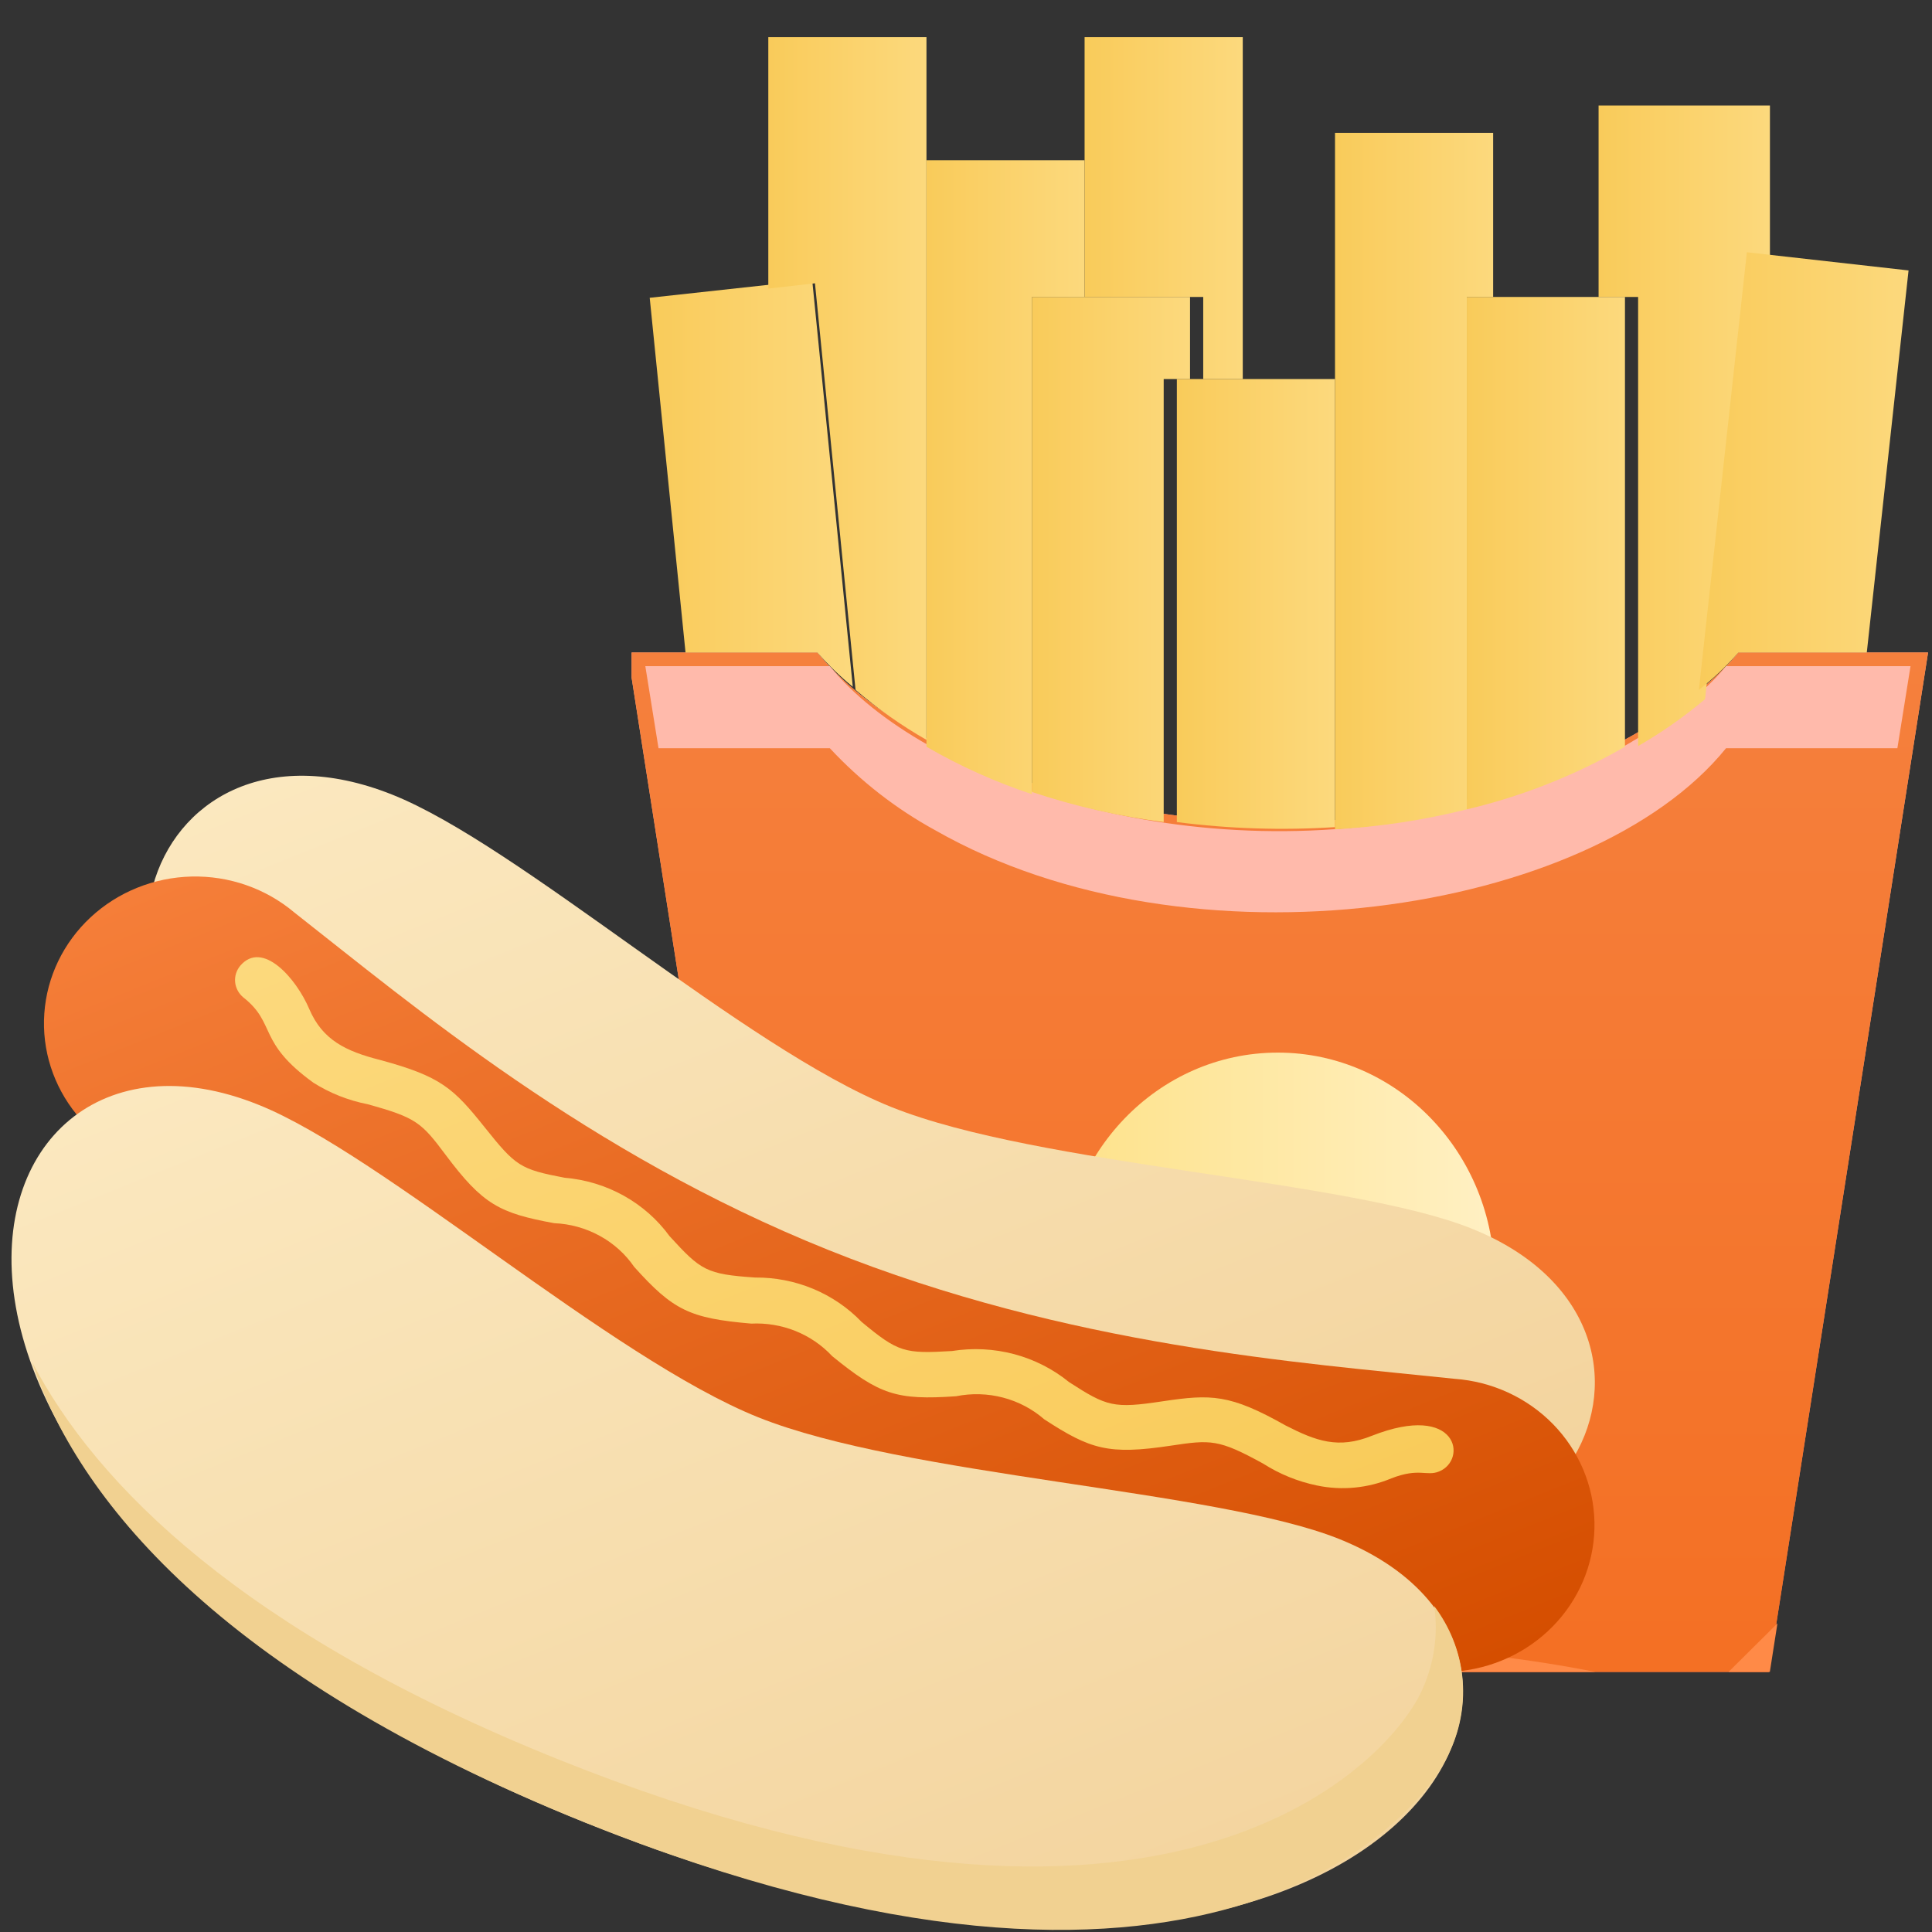 <svg width="52" height="52" viewBox="0 0 52 52" fill="none" xmlns="http://www.w3.org/2000/svg">
<rect x="0" y="0" width="52" height="52" fill="#333333" stroke="none"/>
<g clip-path="url(#clip0_356_85)">
<g clip-path="url(#clip1_356_85)">
<path d="M51.894 17.562L47.52 45.556L45.332 47.824C39.55 45.829 29.245 45.818 23.456 47.824L21.271 45.556L16.894 17.562H21.999C24.514 20.672 31.931 23.374 39.5 21.519C43.143 20.658 45.793 18.796 46.79 17.562H51.894Z" fill="url(#paint0_linear_356_85)"/>
<path d="M51.894 17.562L47.52 45.556L45.332 47.824C39.55 45.829 29.245 45.818 23.456 47.824L21.271 45.556L16.894 17.562H21.999C24.514 20.672 31.931 23.374 39.5 21.519C43.143 20.658 45.793 18.796 46.79 17.562H51.894Z" fill="url(#paint1_linear_356_85)"/>
<path d="M51.422 17.93L51.068 20.139H46.456C42.817 24.636 32.019 26.256 25.173 22.347C24.12 21.772 23.162 21.027 22.336 20.139H17.724L17.369 17.93H22.336C24.783 20.956 32.012 23.584 39.362 21.78C42.909 20.941 45.484 19.13 46.456 17.93H51.422Z" fill="#FFBAAB"/>
<path d="M47.84 43.694L47.52 45.736L45.332 48.004C39.55 46.009 29.245 46.002 23.456 48.004L21.271 45.736L20.949 43.694L23.006 45.736C28.983 43.745 39.724 43.723 45.782 45.736L47.84 43.694Z" fill="#FF8A47"/>
<path d="M35.932 10.201V22.262C34.512 22.353 33.087 22.308 31.675 22.126V10.201H35.932Z" fill="url(#paint2_linear_356_85)"/>
<path d="M22.953 18.486C22.611 18.205 22.292 17.896 21.999 17.562H18.451L17.487 8.015L21.86 7.537L22.953 18.486Z" fill="url(#paint3_linear_356_85)"/>
<path d="M32.03 7.993V10.201H31.321V22.126C30.116 21.972 28.929 21.701 27.773 21.316V7.993H32.03Z" fill="url(#paint4_linear_356_85)"/>
<path d="M29.192 4.312V7.993H27.773V21.375C26.789 21.049 25.838 20.621 24.936 20.098V4.312H29.192Z" fill="url(#paint5_linear_356_85)"/>
<path d="M24.936 1V19.914C24.261 19.528 23.622 19.077 23.027 18.567L21.935 7.625L20.679 7.768V1H24.936Z" fill="url(#paint6_linear_356_85)"/>
<path d="M33.449 1V10.201H32.385V7.993H29.192V1H33.449Z" fill="url(#paint7_linear_356_85)"/>
<path d="M47.638 2.84V7.099L47.148 7.04L45.892 18.817C45.329 19.292 44.726 19.715 44.09 20.08V7.993H43.026V2.84H47.638Z" fill="url(#paint8_linear_356_85)"/>
<path d="M43.736 7.993V20.098C42.401 20.866 40.967 21.433 39.479 21.784V7.993H43.736Z" fill="url(#paint9_linear_356_85)"/>
<path d="M40.188 3.576V7.993H39.479V21.784C38.315 22.075 37.128 22.255 35.932 22.321V3.576H40.188Z" fill="url(#paint10_linear_356_85)"/>
<path d="M51.369 7.279L50.245 17.562H46.79C46.467 17.932 46.111 18.268 45.726 18.567L47.017 6.789L51.369 7.279Z" fill="url(#paint11_linear_356_85)"/>
<path d="M34.392 40.433C37.613 40.433 40.224 37.724 40.224 34.382C40.224 31.04 37.613 28.331 34.392 28.331C31.172 28.331 28.561 31.04 28.561 34.382C28.561 37.724 31.172 40.433 34.392 40.433Z" fill="url(#paint12_linear_356_85)"/>
<path d="M34.396 40.437C33.63 40.437 32.871 40.281 32.163 39.977C31.455 39.673 30.812 39.228 30.27 38.666C29.728 38.104 29.298 37.437 29.005 36.702C28.712 35.968 28.561 35.181 28.561 34.386C28.56 34.132 28.576 33.879 28.607 33.628C28.779 35.095 29.462 36.447 30.529 37.427C31.596 38.407 32.971 38.949 34.396 38.949C35.821 38.949 37.196 38.407 38.263 37.427C39.329 36.447 40.013 35.095 40.185 33.628C40.376 35.219 39.95 36.824 39.002 38.09C38.054 39.356 36.66 40.18 35.127 40.381C34.884 40.414 34.64 40.433 34.396 40.437Z" fill="#FDD858"/>
</g>
<g clip-path="url(#clip2_356_85)">
<path d="M42.356 39.226L20.907 35.856L4.113 23.855C4.729 21.582 7.139 20.029 10.553 21.386C13.967 22.743 20.023 28.205 23.994 29.797C27.965 31.389 36.319 31.741 39.623 33.073C42.927 34.405 43.569 37.203 42.356 39.226Z" fill="url(#paint13_linear_356_85)"/>
<path d="M39.324 44.974C40.328 44.859 41.252 44.384 41.916 43.643C42.58 42.902 42.936 41.947 42.915 40.965C42.894 39.983 42.496 39.045 41.801 38.332C41.105 37.62 40.161 37.184 39.153 37.111C35.038 36.678 28.781 36.246 22.298 33.644C15.816 31.043 11.113 27.062 7.92 24.558C7.154 23.913 6.168 23.568 5.154 23.592C4.141 23.617 3.173 24.007 2.44 24.688C1.707 25.369 1.262 26.291 1.193 27.274C1.123 28.256 1.434 29.228 2.064 29.999L19.468 40.407L39.324 44.974Z" fill="url(#paint14_linear_356_85)"/>
<path d="M15.757 49.057C-5.103 40.677 -1.42 26.345 6.969 29.74C10.291 31.075 16.444 36.557 20.409 38.147C24.373 39.736 32.735 40.096 36.042 41.421C44.462 44.798 36.646 57.453 15.757 49.057Z" fill="url(#paint15_linear_356_85)"/>
<path d="M39.027 47.13C38.201 49.066 32.281 55.698 15.757 49.057C5.791 45.052 2.055 40.254 0.862 36.656C2.591 39.974 6.541 43.943 15.032 47.356C31.553 53.992 37.506 47.346 38.301 45.428C38.606 44.735 38.71 43.974 38.602 43.228C39.022 43.783 39.283 44.437 39.358 45.123C39.432 45.808 39.318 46.501 39.027 47.13Z" fill="#F1D191"/>
<path d="M38.731 39.606C38.392 39.742 38.2 39.498 37.449 39.79C36.818 40.055 36.117 40.123 35.445 39.982C34.929 39.875 34.439 39.675 33.999 39.394C32.798 38.733 32.59 38.748 31.509 38.911C29.832 39.163 29.349 39.01 28.106 38.201C27.788 37.924 27.408 37.724 26.996 37.616C26.584 37.508 26.151 37.496 25.733 37.58C24.129 37.691 23.673 37.538 22.399 36.501C22.125 36.207 21.788 35.976 21.411 35.824C21.034 35.673 20.627 35.605 20.22 35.625C18.557 35.482 18.117 35.263 17.069 34.098C16.831 33.751 16.512 33.464 16.137 33.26C15.764 33.056 15.345 32.94 14.916 32.922C13.441 32.651 12.995 32.419 11.998 31.088C11.344 30.213 11.206 30.081 9.889 29.719C9.372 29.617 8.88 29.422 8.438 29.143C6.912 28.042 7.447 27.554 6.55 26.846C6.424 26.742 6.345 26.595 6.329 26.436C6.313 26.276 6.363 26.117 6.467 25.992C7.063 25.298 7.968 26.323 8.324 27.158C8.68 27.993 9.31 28.295 10.23 28.529C11.866 28.971 12.205 29.289 13.045 30.341C13.884 31.392 13.999 31.469 15.193 31.699C15.754 31.745 16.298 31.91 16.786 32.181C17.275 32.453 17.696 32.824 18.021 33.271C18.868 34.197 19.009 34.295 20.324 34.385C20.861 34.38 21.393 34.484 21.886 34.689C22.379 34.895 22.823 35.197 23.189 35.578C24.178 36.399 24.344 36.439 25.622 36.363C26.178 36.274 26.748 36.302 27.293 36.446C27.837 36.591 28.343 36.848 28.775 37.2C29.794 37.858 29.972 37.915 31.286 37.717C32.6 37.52 33.102 37.521 34.601 38.366C35.425 38.788 36.025 39.006 36.922 38.645C39.247 37.73 39.506 39.294 38.731 39.606Z" fill="url(#paint16_linear_356_85)"/>
</g>
</g>
<defs>
<linearGradient id="paint0_linear_356_85" x1="34.396" y1="47.824" x2="34.396" y2="17.562" gradientUnits="userSpaceOnUse">
<stop stop-color="#F57153"/>
<stop offset="1" stop-color="#FCAB97"/>
</linearGradient>
<linearGradient id="paint1_linear_356_85" x1="34.396" y1="47.824" x2="34.396" y2="17.562" gradientUnits="userSpaceOnUse">
<stop stop-color="#F46E21"/>
<stop offset="1" stop-color="#F5803D"/>
</linearGradient>
<linearGradient id="paint2_linear_356_85" x1="31.675" y1="16.256" x2="35.932" y2="16.256" gradientUnits="userSpaceOnUse">
<stop stop-color="#F9CB5A"/>
<stop offset="1" stop-color="#FCD97D"/>
</linearGradient>
<linearGradient id="paint3_linear_356_85" x1="17.48" y1="13.013" x2="22.953" y2="13.013" gradientUnits="userSpaceOnUse">
<stop stop-color="#F9CB5A"/>
<stop offset="1" stop-color="#FCD97D"/>
</linearGradient>
<linearGradient id="paint4_linear_356_85" x1="27.773" y1="15.059" x2="32.03" y2="15.059" gradientUnits="userSpaceOnUse">
<stop stop-color="#F9CB5A"/>
<stop offset="1" stop-color="#FCD97D"/>
</linearGradient>
<linearGradient id="paint5_linear_356_85" x1="24.936" y1="12.844" x2="29.192" y2="12.844" gradientUnits="userSpaceOnUse">
<stop stop-color="#F9CB5A"/>
<stop offset="1" stop-color="#FCD97D"/>
</linearGradient>
<linearGradient id="paint6_linear_356_85" x1="20.679" y1="10.455" x2="24.936" y2="10.455" gradientUnits="userSpaceOnUse">
<stop stop-color="#F9CB5A"/>
<stop offset="1" stop-color="#FCD97D"/>
</linearGradient>
<linearGradient id="paint7_linear_356_85" x1="29.192" y1="5.601" x2="33.449" y2="5.601" gradientUnits="userSpaceOnUse">
<stop stop-color="#F9CB5A"/>
<stop offset="1" stop-color="#FCD97D"/>
</linearGradient>
<linearGradient id="paint8_linear_356_85" x1="43.026" y1="11.467" x2="47.638" y2="11.467" gradientUnits="userSpaceOnUse">
<stop stop-color="#F9CB5A"/>
<stop offset="1" stop-color="#FCD97D"/>
</linearGradient>
<linearGradient id="paint9_linear_356_85" x1="39.479" y1="14.89" x2="43.736" y2="14.89" gradientUnits="userSpaceOnUse">
<stop stop-color="#F9CB5A"/>
<stop offset="1" stop-color="#FCD97D"/>
</linearGradient>
<linearGradient id="paint10_linear_356_85" x1="35.932" y1="12.951" x2="40.188" y2="12.951" gradientUnits="userSpaceOnUse">
<stop stop-color="#F9CB5A"/>
<stop offset="1" stop-color="#FCD97D"/>
</linearGradient>
<linearGradient id="paint11_linear_356_85" x1="45.726" y1="12.671" x2="51.369" y2="12.671" gradientUnits="userSpaceOnUse">
<stop stop-color="#F9CB5A"/>
<stop offset="1" stop-color="#FCD97D"/>
</linearGradient>
<linearGradient id="paint12_linear_356_85" x1="28.561" y1="34.382" x2="40.227" y2="34.382" gradientUnits="userSpaceOnUse">
<stop stop-color="#FEE28A"/>
<stop offset="1" stop-color="#FFF0C3"/>
</linearGradient>
<linearGradient id="paint13_linear_356_85" x1="29.58" y1="44.369" x2="18.324" y2="16.408" gradientUnits="userSpaceOnUse">
<stop stop-color="#F3D49E"/>
<stop offset="1" stop-color="#FBE8BF"/>
</linearGradient>
<linearGradient id="paint14_linear_356_85" x1="28.481" y1="49.499" x2="16.19" y2="18.968" gradientUnits="userSpaceOnUse">
<stop stop-color="#D54E00"/>
<stop offset="1" stop-color="#F57E39"/>
</linearGradient>
<linearGradient id="paint15_linear_356_85" x1="25.912" y1="54.371" x2="14.099" y2="25.026" gradientUnits="userSpaceOnUse">
<stop stop-color="#F3D49E"/>
<stop offset="1" stop-color="#FBE8BF"/>
</linearGradient>
<linearGradient id="paint16_linear_356_85" x1="27.59" y1="44.091" x2="18.345" y2="21.125" gradientUnits="userSpaceOnUse">
<stop stop-color="#F9CB5A"/>
<stop offset="1" stop-color="#FCD97D"/>
</linearGradient>
<clipPath id="clip0_356_85">
<rect width="52" height="52" fill="white"/>
</clipPath>
<clipPath id="clip1_356_85">
<rect width="35" height="44" fill="white" transform="translate(17 1)"/>
</clipPath>
<clipPath id="clip2_356_85">
<rect width="39.923" height="38.984" fill="white" transform="matrix(0.935 -0.355 0.412 0.911 -5.296 24.49)"/>
</clipPath>
</defs>
</svg>
